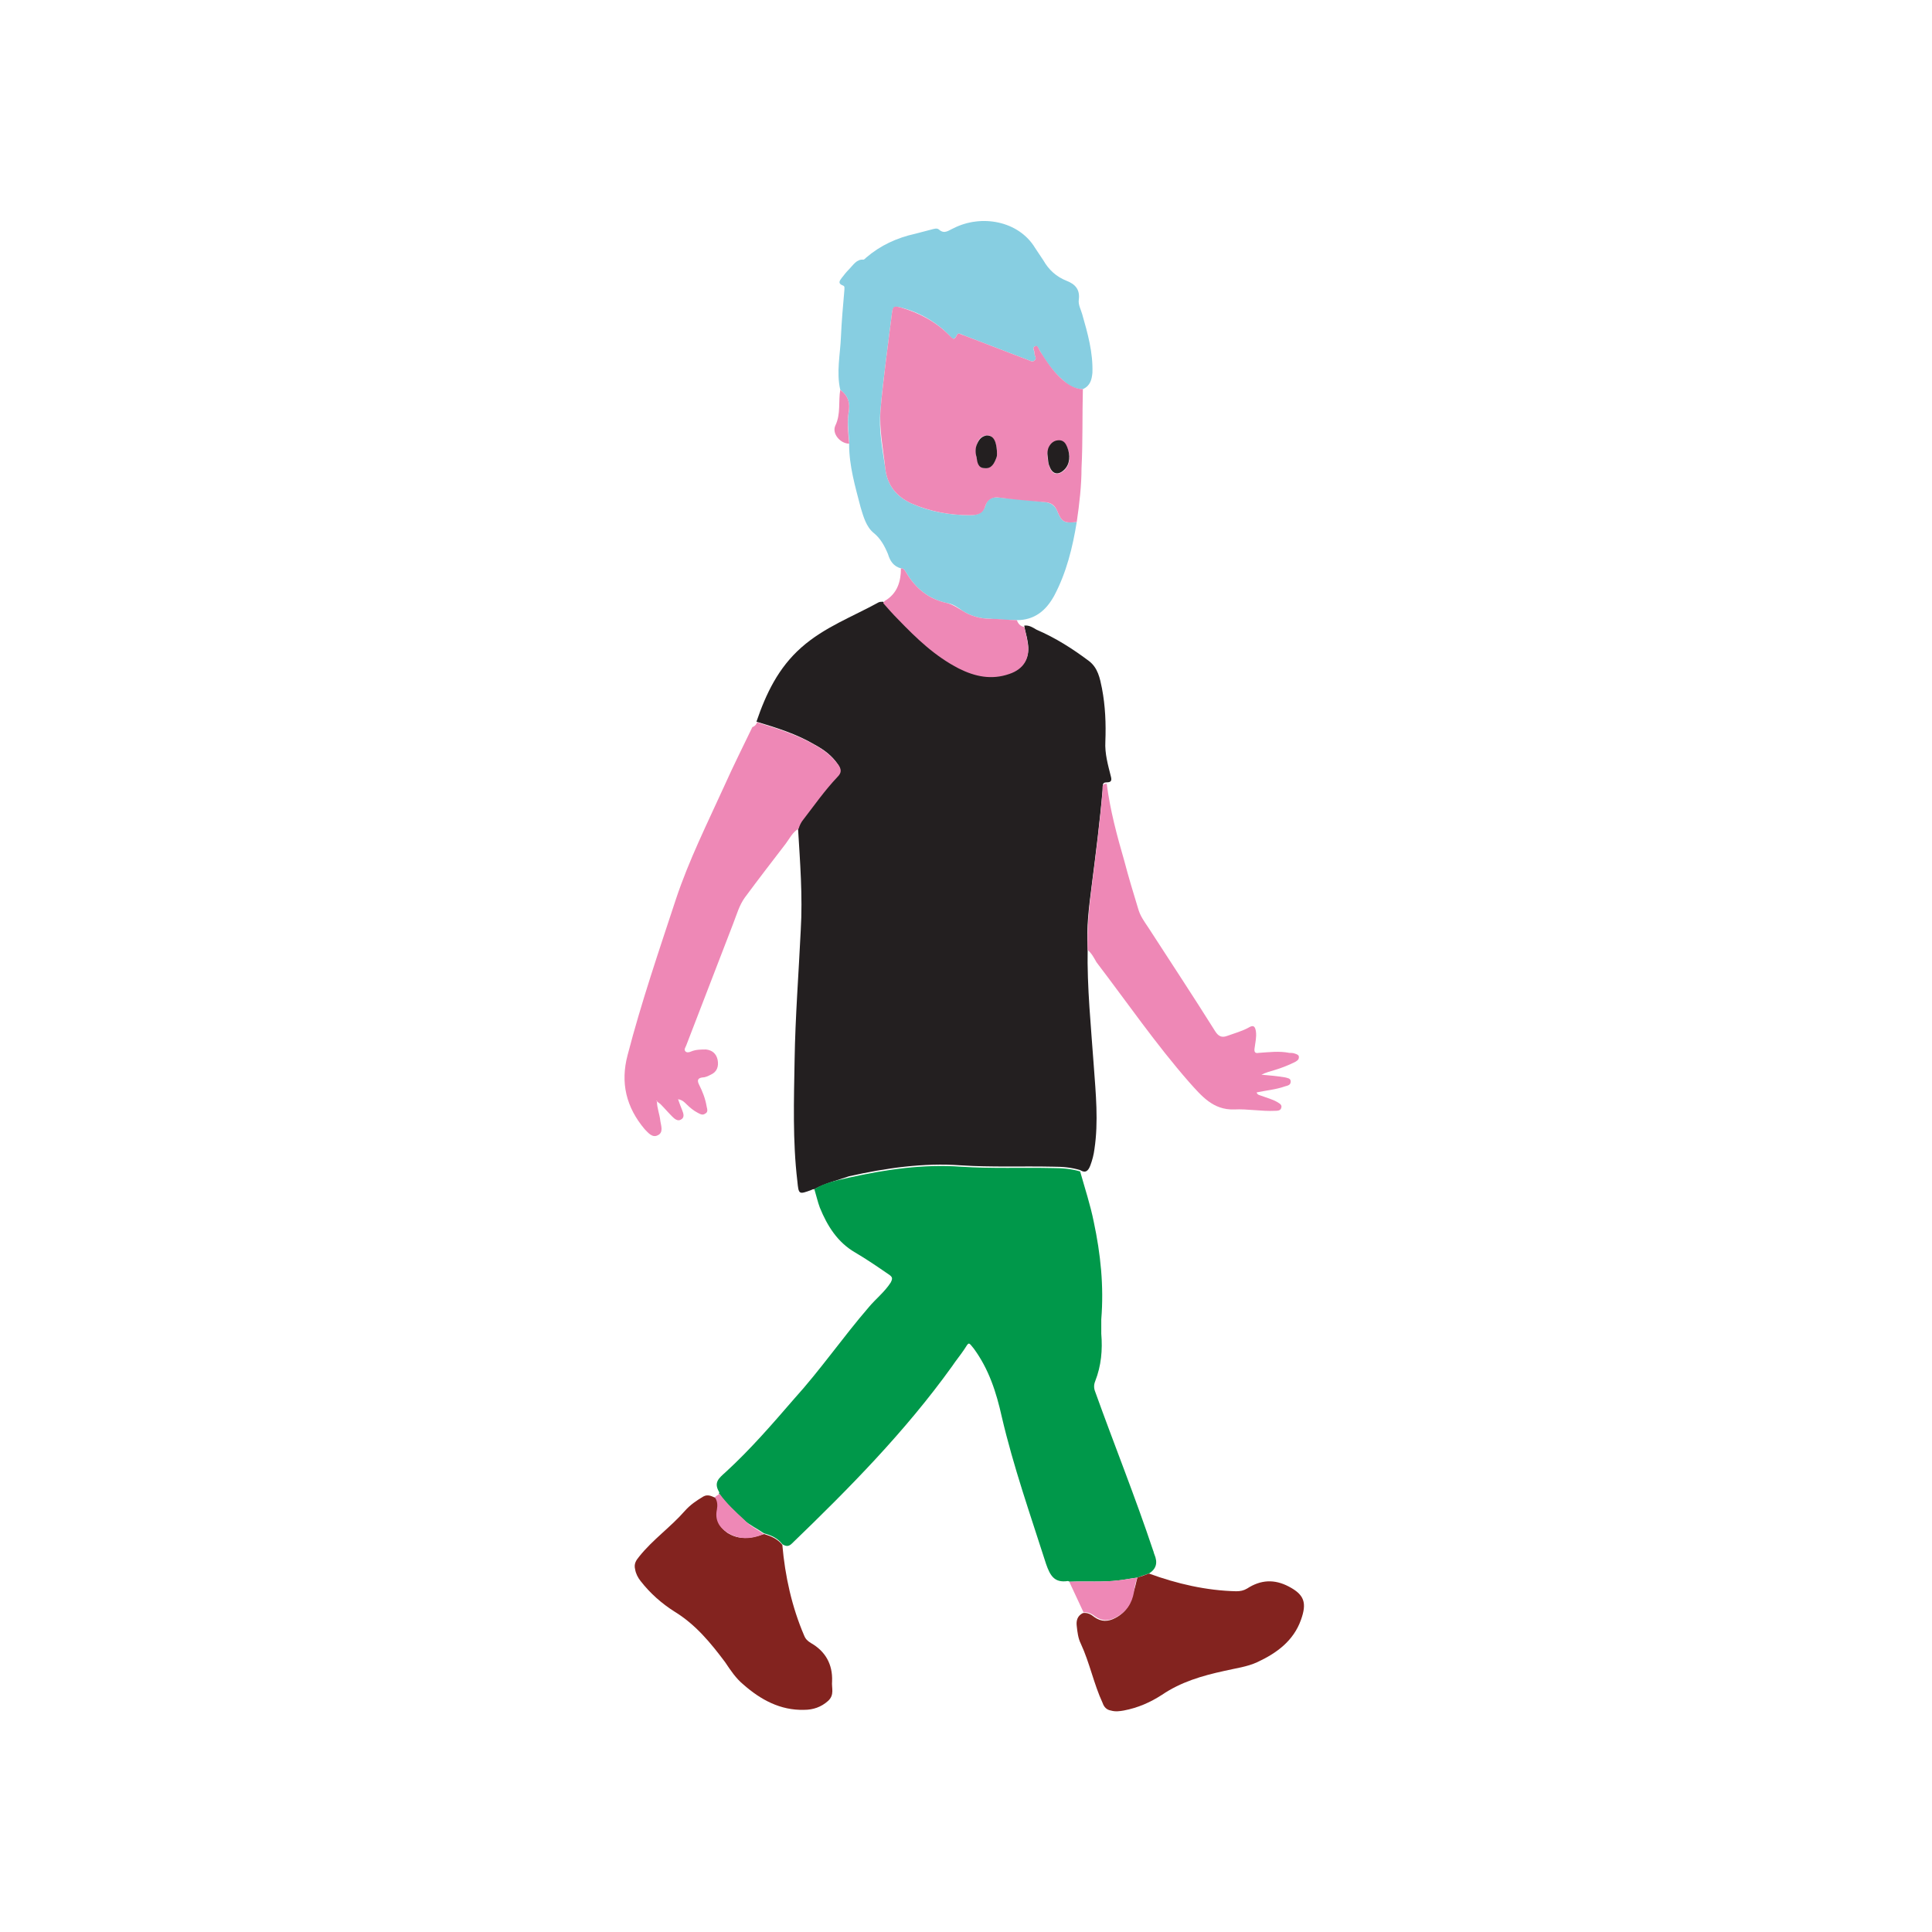 <?xml version="1.0" encoding="utf-8"?>
<!-- Generator: Adobe Illustrator 22.1.0, SVG Export Plug-In . SVG Version: 6.00 Build 0)  -->
<svg version="1.1" id="Capa_1" xmlns="http://www.w3.org/2000/svg" xmlns:xlink="http://www.w3.org/1999/xlink" x="0px" y="0px"
	 viewBox="0 0 283.5 283.5" style="enable-background:new 0 0 283.5 283.5;" xml:space="preserve">
<style type="text/css">
	.st0{fill:#231F20;}
	.st1{fill:#00984A;}
	.st2{fill:#87CEE1;}
	.st3{fill:#EE88B6;}
	.st4{fill:#83231F;}
</style>
<g>
	<path class="st0" d="M119.5,174.5c-0.1,0-0.3,0-0.4,0.1c-1.9,0.7-1.9,0.7-2.1-1.3c-0.7-5.9-0.5-11.9-0.4-17.8
		c0.1-6.3,0.6-12.7,0.9-19c0.3-5-0.1-10-0.4-15c0.1-0.4,0.3-0.7,0.5-1.1c1.7-2.2,3.3-4.4,5.2-6.5c0.6-0.7,0.6-1.1,0.1-1.8
		c-0.8-1.2-2-2.1-3.3-2.8c-2.7-1.6-5.6-2.5-8.6-3.4c1.4-4.1,3.2-7.9,6.6-10.9c3.4-3,7.5-4.5,11.3-6.6c0.2-0.1,0.4-0.1,0.7-0.1
		c0.7,0.8,1.4,1.6,2.2,2.4c2.7,2.8,5.4,5.4,8.9,7.2c2.3,1.2,4.8,1.7,7.4,0.8c2.2-0.7,3.1-2.3,2.7-4.5c-0.1-0.8-0.4-1.6-0.5-2.4
		c0.7-0.1,1.3,0.3,1.8,0.6c2.8,1.2,5.3,2.8,7.7,4.6c1.3,1,1.6,2.5,1.9,4c0.5,2.6,0.6,5.2,0.5,7.8c-0.1,1.8,0.4,3.5,0.8,5.1
		c0.2,0.7,0,0.9-0.6,0.9c-0.8,0-0.5,0.6-0.6,1c-0.4,4.7-1,9.4-1.6,14.1c-0.4,3.1-0.8,6.2-0.6,9.3c-0.1,5.7,0.5,11.5,0.9,17.2
		c0.3,4.1,0.7,8.2,0.1,12.2c-0.1,0.8-0.3,1.6-0.6,2.4c-0.3,0.8-0.7,1.2-1.5,0.7c-1.3-0.4-2.6-0.5-4-0.5c-4.5-0.1-9,0.1-13.5-0.2
		c-5.5-0.4-11,0.4-16.4,1.6C122.9,173.2,121.1,173.6,119.5,174.5z"/>
	<path class="st1" d="M119.5,174.5c1.6-1,3.4-1.3,5.1-1.7c5.4-1.2,10.9-2,16.4-1.6c4.5,0.3,9,0.1,13.5,0.2c1.3,0,2.7,0.1,4,0.5
		c0.7,2.5,1.5,4.9,2,7.4c1,4.7,1.5,9.4,1.1,14.3c0,0.7,0,1.4,0,2.1c0.2,2.4,0,4.7-0.9,7c-0.2,0.5-0.2,1,0,1.5
		c2.8,7.8,5.9,15.5,8.5,23.3c0.1,0.2,0.1,0.4,0.2,0.6c0.5,1.2,0.3,2.1-0.8,2.8c-0.6,0.2-1.2,0.4-1.7,0.6c-0.9,0.1-1.8,0.3-2.7,0.4
		c-2.4,0.3-4.8,0.1-7.2,0.2c-0.1,0-0.2-0.1-0.3-0.1c-2,0.3-2.6-0.8-3.2-2.5c-2.3-7.2-4.8-14.3-6.5-21.6c-0.8-3.6-1.9-7-4.1-10
		c-0.8-1-0.7-1-1.4,0.1c-0.6,0.9-1.2,1.6-1.8,2.5c-6.9,9.6-15.1,17.9-23.5,26c-0.5,0.5-0.9,0.4-1.4,0.1c-0.7-0.9-1.6-1.3-2.7-1.6
		c-1-0.7-2.1-1.2-3-2c-1.3-1.2-2.6-2.4-3.6-3.8c0-0.1,0.1-0.2,0-0.3c-0.8-1.4,0-2,1-2.9c3.6-3.3,6.8-7,10-10.7
		c3.9-4.3,7.2-9.1,11-13.5c1-1.2,2.3-2.2,3.2-3.6c0.3-0.6,0.3-0.8-0.3-1.2c-1.6-1.1-3.2-2.2-4.9-3.2c-2.6-1.5-4.1-3.9-5.2-6.6
		C120,176.4,119.8,175.5,119.5,174.5z"/>
	<path class="st2" d="M123.3,57.2c-0.6-2.6,0-5.2,0.1-7.8c0.1-2.3,0.3-4.5,0.5-6.8c0-0.3,0.1-0.6-0.2-0.7c-0.8-0.3-0.5-0.7-0.2-1.1
		c0.3-0.4,0.7-0.9,1.1-1.3c0.6-0.6,1.1-1.5,2.1-1.4c0.1,0,0.3-0.2,0.4-0.3c2.1-1.8,4.5-2.9,7.2-3.5c0.8-0.2,1.5-0.4,2.3-0.6
		c0.4-0.1,0.9-0.3,1.2,0c0.8,0.7,1.4,0.1,2.1-0.2c4.1-2.1,9.6-1.1,12,2.9c0.4,0.6,0.8,1.2,1.2,1.8c0.8,1.4,1.9,2.4,3.4,3
		c1.3,0.5,2,1.3,1.8,2.8c-0.1,0.7,0.3,1.4,0.5,2.1c0.8,2.8,1.6,5.6,1.5,8.6c-0.1,1-0.3,1.9-1.4,2.4c-1.2,0-2.1-0.5-2.9-1.3
		c-1.4-1.2-2.5-2.7-3.4-4.3c-0.2-0.3-0.3-0.8-0.7-0.7c-0.5,0.2-0.1,0.7-0.1,1c0,0,0,0.1,0,0.1c0,0.3,0.4,0.7,0,1
		c-0.3,0.3-0.7,0-1-0.1c-3.1-1.2-6.3-2.4-9.4-3.6c-0.3-0.1-0.8-0.5-1,0c-0.4,0.9-0.8,0.4-1.1,0c-2-2-4.4-3.4-7.2-4.1
		c-0.7-0.2-1.1-0.1-1.2,0.7c-0.3,2.4-0.6,4.8-0.9,7.1c-0.3,2.4-0.6,4.8-0.8,7.3c-0.3,2.9,0.3,5.7,0.7,8.5c0.3,2.6,1.7,4.2,3.9,5.2
		c2.7,1.2,5.6,1.7,8.6,1.7c1.1,0,1.9-0.4,2.2-1.4c0.3-1,0.9-1.3,1.9-1.2c2.3,0.2,4.7,0.4,7,0.7c0.7,0.1,1.3,0.5,1.6,1.2
		c0.7,1.7,1,1.9,2.9,1.7c-0.6,3.7-1.5,7.4-3.3,10.8c-1.2,2.2-2.9,3.6-5.5,3.6c-1.3,0-2.6-0.1-3.9-0.2c-1.4,0-2.9-0.4-4.1-1.2
		c-0.7-0.5-1.4-1-2.2-1.1c-2.8-0.6-4.7-2.2-6.1-4.6c-0.2-0.3-0.3-0.5-0.7-0.5c-1.1-0.3-1.6-1.1-1.9-2.1c-0.5-1.2-1.1-2.3-2.1-3.1
		c-1.1-0.9-1.5-2.4-1.9-3.7c-0.8-3.1-1.7-6.1-1.7-9.3c0-1.5-0.3-3-0.1-4.4C124.8,59.2,124.5,58.1,123.3,57.2z"/>
	<path class="st3" d="M158,76.6c-1.9,0.2-2.2,0-2.9-1.7c-0.3-0.7-0.8-1.1-1.6-1.2c-2.3-0.2-4.7-0.4-7-0.7c-0.9-0.1-1.6,0.3-1.9,1.2
		c-0.3,1.1-1,1.4-2.2,1.4c-3,0-5.8-0.5-8.6-1.7c-2.2-1-3.6-2.6-3.9-5.2c-0.3-2.8-0.9-5.7-0.7-8.5c0.2-2.4,0.5-4.8,0.8-7.3
		c0.3-2.4,0.6-4.8,0.9-7.1c0.1-0.9,0.4-0.9,1.2-0.7c2.8,0.8,5.2,2.1,7.2,4.1c0.4,0.4,0.7,0.9,1.1,0c0.2-0.5,0.6-0.1,1,0
		c3.1,1.2,6.3,2.4,9.4,3.6c0.3,0.1,0.7,0.4,1,0.1c0.4-0.3,0-0.7,0-1c0,0,0-0.1,0-0.1c0-0.4-0.4-0.8,0.1-1c0.4-0.2,0.5,0.4,0.7,0.7
		c1,1.6,2,3.1,3.4,4.3c0.8,0.7,1.8,1.3,2.9,1.3c-0.1,3.9,0,7.7-0.2,11.6C158.7,71.2,158.4,73.9,158,76.6z M153.7,66.6
		c0,0.8,0.1,1.4,0.3,1.9c0.4,1.2,1.3,1.3,2.2,0.5c0.8-0.8,1-2.1,0.4-3.3c-0.2-0.5-0.5-1-1.2-1c-0.7,0-1.2,0.4-1.5,1
		C153.8,66.1,153.7,66.5,153.7,66.6z M146.3,66.6c0-0.7-0.1-1.1-0.2-1.6c-0.3-0.6-0.6-1.2-1.3-1.1c-0.7,0-1.2,0.5-1.4,1.2
		c-0.3,0.7-0.2,1.4-0.1,2c0.2,0.7,0.3,1.6,1.2,1.6c1,0,1.4-0.7,1.7-1.5C146.3,67,146.3,66.7,146.3,66.6z"/>
	<path class="st3" d="M111.1,106c2.9,0.9,5.9,1.8,8.6,3.4c1.3,0.7,2.4,1.6,3.3,2.8c0.5,0.7,0.5,1.2-0.1,1.8c-1.9,2-3.5,4.3-5.2,6.5
		c-0.2,0.3-0.4,0.7-0.5,1.1c-0.9,0.5-1.3,1.4-1.9,2.2c-2,2.6-4,5.2-6,7.9c-0.8,1.1-1.2,2.5-1.7,3.8c-2.3,6-4.6,11.9-6.9,17.9
		c-0.1,0.3-0.4,0.6-0.1,0.9c0.2,0.2,0.6,0.1,0.8,0c0.7-0.3,1.5-0.3,2.2-0.3c0.9,0.1,1.5,0.6,1.7,1.5c0.2,1-0.1,1.8-1,2.2
		c-0.4,0.2-0.8,0.4-1.2,0.4c-0.8,0.1-0.8,0.5-0.5,1.1c0.5,1,0.9,2,1.1,3.2c0.1,0.4,0.2,0.8-0.2,1c-0.4,0.3-0.7,0.1-1.1-0.1
		c-0.6-0.3-1.2-0.8-1.7-1.3c-0.3-0.3-0.6-0.6-1.2-0.7c0.2,0.6,0.4,1.1,0.6,1.6c0.2,0.5,0.4,1.1-0.2,1.4c-0.5,0.3-1-0.2-1.3-0.5
		c-0.6-0.6-1.1-1.2-1.7-1.8c-0.1-0.1-0.3-0.2-0.5-0.4c0,0,0-0.1,0-0.1c0,0,0,0-0.1,0c0,0,0.1,0.1,0.1,0.1c0,1,0.4,1.9,0.5,2.9
		c0.1,0.7,0.5,1.7-0.4,2.1c-0.8,0.4-1.4-0.4-1.9-0.9c-2.7-3.2-3.6-6.8-2.5-10.9c2-7.7,4.6-15.3,7.1-22.9c1.9-5.7,4.6-11.1,7.1-16.6
		c1.3-2.9,2.7-5.7,4.1-8.6C110.9,106.5,111,106.2,111.1,106z"/>
	<path class="st4" d="M112.1,225.1c1,0.3,2,0.7,2.7,1.6c0.4,4.6,1.4,9.1,3.2,13.3c0.2,0.5,0.5,0.8,1,1.1c2.1,1.2,3.2,3.1,3.1,5.6
		c-0.1,1,0.4,2-0.6,2.9c-1,0.9-2.2,1.3-3.5,1.3c-3.5,0.1-6.4-1.5-8.9-3.7c-1.1-0.9-1.9-2.1-2.7-3.3c-2.1-2.8-4.3-5.5-7.4-7.4
		c-1.9-1.2-3.6-2.7-5-4.5c-0.4-0.5-0.7-1.1-0.8-1.7c-0.2-0.8,0.1-1.3,0.6-1.9c2-2.5,4.6-4.3,6.7-6.7c0.8-0.9,1.7-1.5,2.7-2.1
		c0.7-0.4,1.3,0,1.8,0.2c0.4,0.5,0.4,1.1,0.3,1.8c-0.3,1.4,0.3,2.5,1.4,3.3C108.4,226,110.2,225.8,112.1,225.1z"/>
	<path class="st4" d="M166.9,231.5c0.6-0.2,1.2-0.4,1.7-0.6c4.1,1.5,8.4,2.5,12.8,2.6c0.6,0,1.1-0.1,1.6-0.4c2-1.3,4-1.4,6.1-0.3
		c2.3,1.2,2.7,2.4,1.8,4.9c-1.1,3.1-3.6,4.9-6.4,6.2c-1.5,0.7-3.2,0.9-4.9,1.3c-3.2,0.7-6.3,1.6-9.1,3.5c-1.7,1.1-3.5,1.9-5.6,2.3
		c-0.6,0.1-1.2,0.2-1.9,0c-0.6-0.1-1-0.5-1.2-1.1c-1.3-2.8-1.9-5.9-3.2-8.7c-0.4-0.8-0.5-1.7-0.6-2.6c-0.1-0.8,0.1-1.5,0.9-1.9
		c0.7-0.1,1.2,0.2,1.7,0.6c1,0.7,2,0.7,3.1,0.1c1.5-0.8,2.3-2.1,2.6-3.7C166.6,232.9,166.7,232.2,166.9,231.5z"/>
	<path class="st3" d="M159.6,139.4c-0.1-3.1,0.2-6.2,0.6-9.3c0.6-4.7,1.2-9.4,1.6-14.1c0-0.4-0.2-1,0.6-1c0.5,3.9,1.5,7.6,2.6,11.4
		c0.6,2.3,1.3,4.6,2,6.9c0.3,1.1,0.9,1.9,1.5,2.8c3.3,5.1,6.6,10.1,9.8,15.2c0.5,0.8,1,1,1.8,0.7c1.1-0.4,2.2-0.7,3.1-1.2
		c0.8-0.5,1-0.1,1.1,0.6c0.1,0.8-0.1,1.6-0.2,2.4c-0.1,0.6,0.1,0.8,0.6,0.7c1.5-0.1,3-0.3,4.5,0c0.3,0,0.5,0,0.8,0.1
		c0.3,0.1,0.6,0.2,0.6,0.5c0,0.4-0.2,0.5-0.5,0.7c-1,0.5-2,0.9-3,1.2c-0.7,0.2-1.4,0.4-2,0.7c1.2,0.1,2.3,0.2,3.5,0.4
		c0.3,0.1,0.8,0.1,0.8,0.6c0,0.5-0.4,0.6-0.8,0.7c-1.4,0.5-2.8,0.6-4.2,0.9c0.1,0.4,0.5,0.4,0.7,0.5c0.8,0.3,1.6,0.5,2.3,0.9
		c0.3,0.2,0.8,0.4,0.6,0.9c-0.1,0.4-0.6,0.4-0.9,0.4c-2,0.1-4-0.3-6-0.2c-3.1,0.1-4.8-2-6.6-4c-4.9-5.6-9.1-11.7-13.6-17.6
		C160.5,140.5,160.2,139.9,159.6,139.4z"/>
	<path class="st3" d="M132.2,83.4c0.4,0,0.5,0.2,0.7,0.5c1.4,2.4,3.3,4,6.1,4.6c0.8,0.2,1.5,0.7,2.2,1.1c1.2,0.8,2.7,1.2,4.1,1.2
		c1.3,0,2.6,0.2,3.9,0.2c0.2,0.5,0.5,0.9,1.1,1c0.2,0.8,0.4,1.6,0.5,2.4c0.4,2.2-0.6,3.8-2.7,4.5c-2.6,0.9-5,0.4-7.4-0.8
		c-3.5-1.8-6.2-4.4-8.9-7.2c-0.8-0.8-1.5-1.6-2.2-2.4c0.1-0.1,0.1-0.2,0.2-0.3C131.7,87.1,132.2,85.3,132.2,83.4z"/>
	<path class="st3" d="M166.9,231.5c-0.3,0.7-0.4,1.4-0.5,2.1c-0.3,1.7-1.1,2.9-2.6,3.7c-1.1,0.6-2.1,0.6-3.1-0.1
		c-0.5-0.4-1.1-0.7-1.7-0.6c-0.7-1.5-1.4-3-2.1-4.5c2.4-0.1,4.8,0.1,7.2-0.2C165.1,231.8,166,231.6,166.9,231.5z"/>
	<path class="st3" d="M112.1,225.1c-1.9,0.8-3.7,0.9-5.5-0.3c-1.2-0.8-1.7-1.9-1.4-3.3c0.1-0.6,0.1-1.2-0.3-1.8
		c0.2-0.2,0.4-0.3,0.7-0.5c1,1.4,2.3,2.6,3.6,3.8C110,223.9,111.1,224.4,112.1,225.1z"/>
	<path class="st3" d="M123.3,57.2c1.2,0.9,1.5,2,1.2,3.5c-0.2,1.4,0,3,0.1,4.4c-1.3,0-2.6-1.5-2-2.7C123.4,60.7,123,58.9,123.3,57.2
		z"/>
	<path class="st0" d="M153.7,66.6c0-0.1,0-0.6,0.2-1c0.3-0.6,0.8-1,1.5-1c0.7,0,1,0.5,1.2,1c0.5,1.2,0.4,2.5-0.4,3.3
		c-0.9,0.9-1.8,0.7-2.2-0.5C153.8,68,153.8,67.5,153.7,66.6z"/>
	<path class="st0" d="M146.3,66.6c0,0.1,0,0.4-0.1,0.6c-0.3,0.8-0.7,1.6-1.7,1.5c-1,0-1.1-0.9-1.2-1.6c-0.2-0.7-0.2-1.4,0.1-2
		c0.3-0.7,0.7-1.1,1.4-1.2c0.8,0,1.1,0.5,1.3,1.1C146.2,65.4,146.3,65.9,146.3,66.6z"/>
</g>
</svg>
